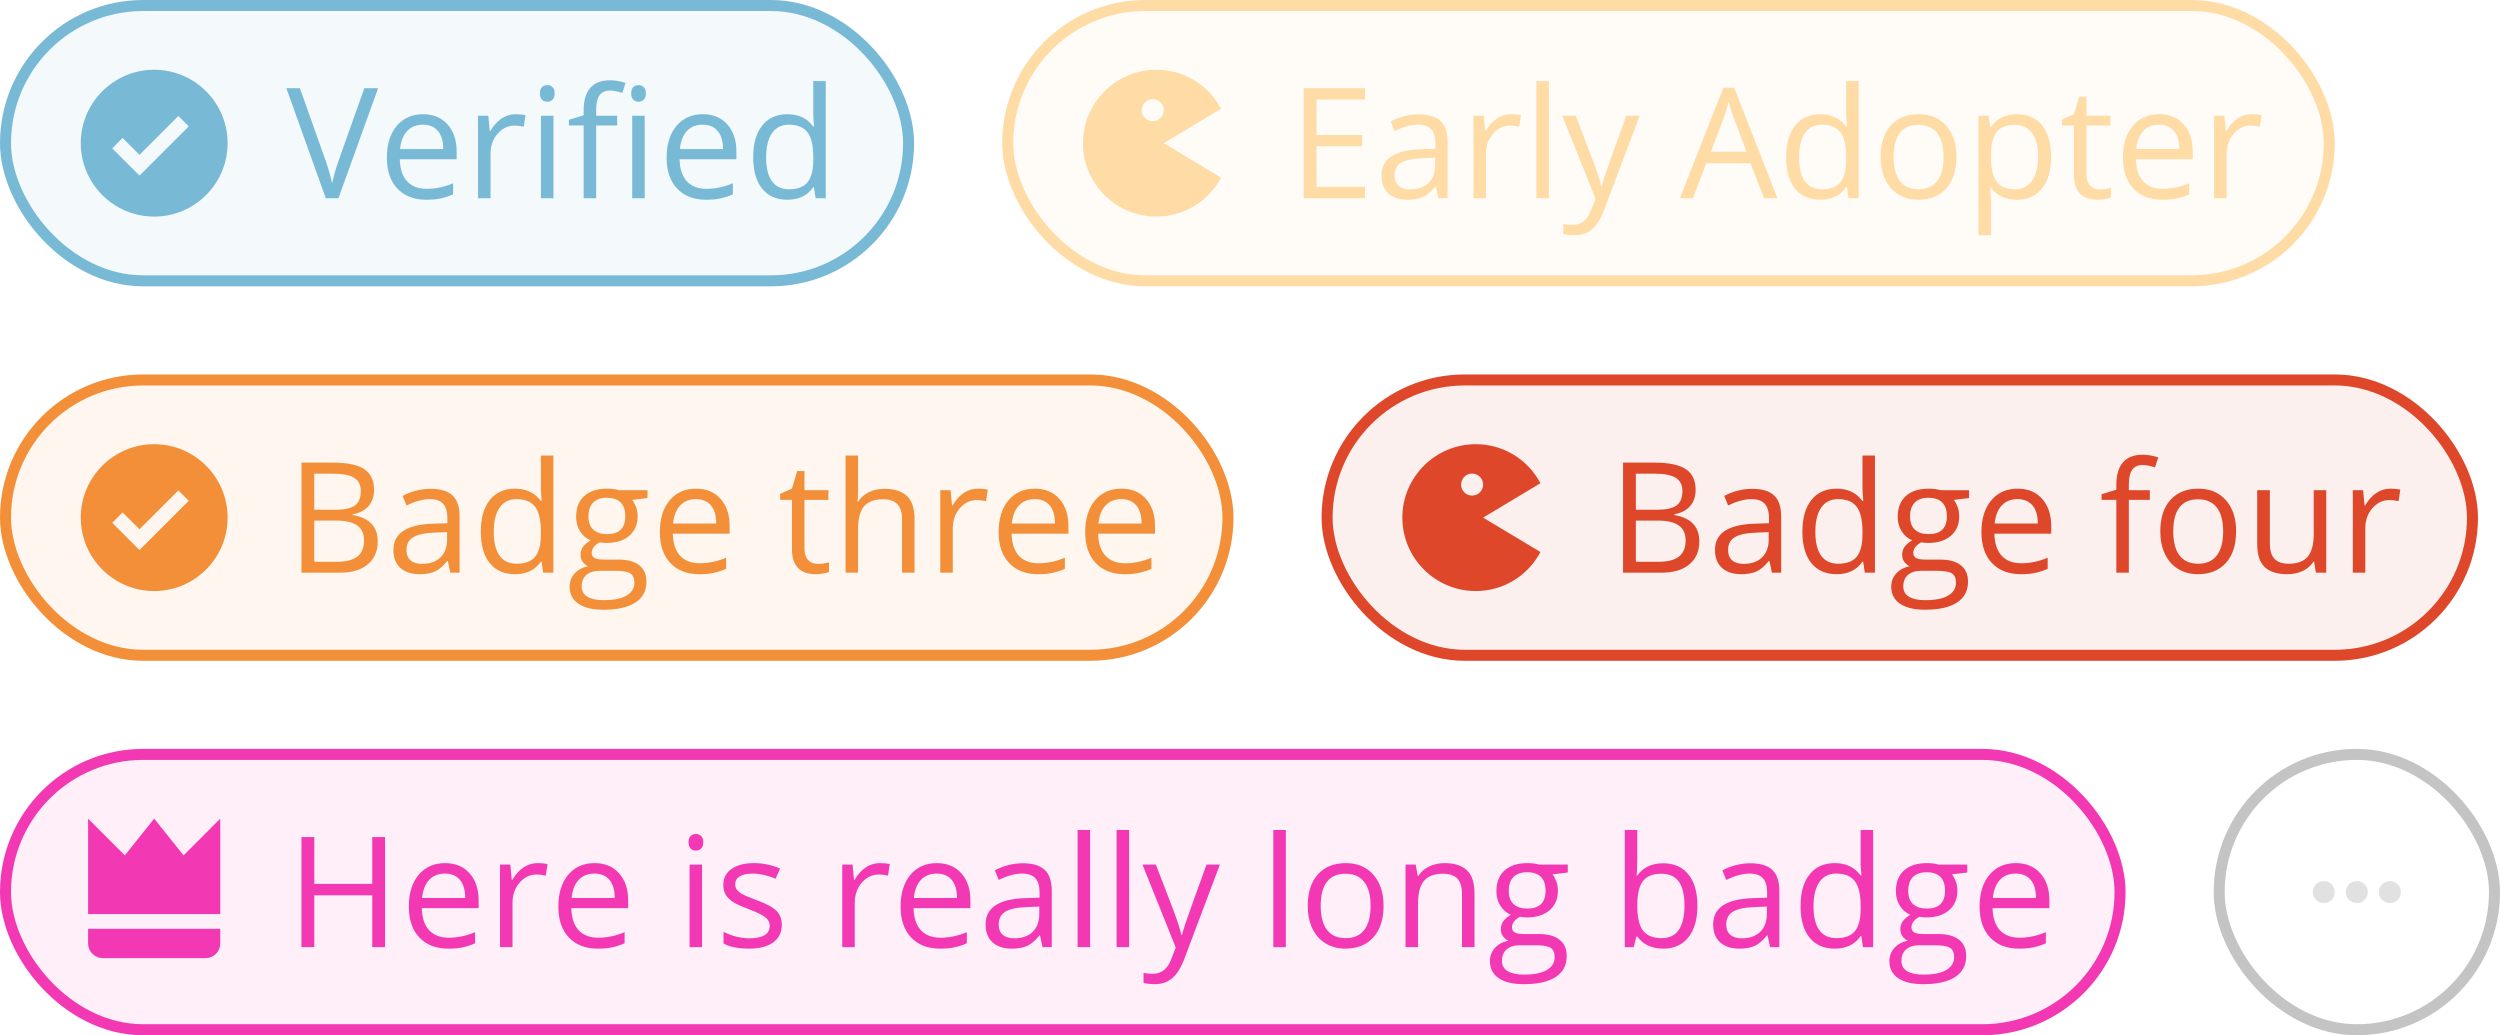 <svg width="227" height="94" viewBox="0 0 227 94" fill="none" xmlns="http://www.w3.org/2000/svg">
<rect x="0.5" y="0.5" width="82" height="25" rx="12.5" fill="#78BAD6" fill-opacity="0.08"/>
<path d="M14 6.333C10.324 6.333 7.333 9.324 7.333 13C7.333 16.676 10.324 19.667 14 19.667C17.676 19.667 20.667 16.676 20.667 13C20.667 9.324 17.676 6.333 14 6.333ZM12.667 15.942L10.192 13.472L11.133 12.528L12.666 14.058L16.195 10.529L17.138 11.471L12.667 15.942Z" fill="#78BAD6"/>
<path d="M33.082 8.006H34.333L30.73 18H29.582L26 8.006H27.23L29.527 14.473C29.792 15.216 30.001 15.938 30.156 16.64C30.32 15.901 30.535 15.165 30.799 14.432L33.082 8.006ZM38.708 18.137C37.601 18.137 36.726 17.799 36.083 17.125C35.445 16.451 35.126 15.514 35.126 14.315C35.126 13.108 35.422 12.148 36.015 11.438C36.612 10.727 37.411 10.371 38.414 10.371C39.353 10.371 40.096 10.681 40.643 11.301C41.19 11.916 41.463 12.729 41.463 13.741V14.459H36.302C36.325 15.338 36.546 16.006 36.965 16.462C37.389 16.918 37.983 17.145 38.749 17.145C39.556 17.145 40.353 16.977 41.142 16.64V17.651C40.741 17.825 40.36 17.948 40 18.02C39.645 18.098 39.214 18.137 38.708 18.137ZM38.4 11.321C37.799 11.321 37.318 11.517 36.958 11.909C36.602 12.301 36.393 12.843 36.329 13.536H40.246C40.246 12.821 40.087 12.274 39.768 11.896C39.449 11.513 38.993 11.321 38.4 11.321ZM46.822 10.371C47.155 10.371 47.453 10.398 47.718 10.453L47.56 11.506C47.251 11.438 46.977 11.403 46.74 11.403C46.134 11.403 45.615 11.649 45.182 12.142C44.753 12.634 44.539 13.247 44.539 13.98V18H43.404V10.508H44.341L44.471 11.896H44.525C44.803 11.408 45.138 11.032 45.53 10.768C45.922 10.503 46.353 10.371 46.822 10.371ZM50.254 18H49.119V10.508H50.254V18ZM49.023 8.478C49.023 8.218 49.087 8.029 49.215 7.91C49.342 7.787 49.502 7.726 49.693 7.726C49.876 7.726 50.033 7.787 50.165 7.91C50.297 8.033 50.363 8.222 50.363 8.478C50.363 8.733 50.297 8.924 50.165 9.052C50.033 9.175 49.876 9.236 49.693 9.236C49.502 9.236 49.342 9.175 49.215 9.052C49.087 8.924 49.023 8.733 49.023 8.478ZM56.037 11.39H54.13V18H52.995V11.39H51.655V10.877L52.995 10.467V10.05C52.995 8.209 53.8 7.288 55.408 7.288C55.805 7.288 56.27 7.368 56.803 7.527L56.509 8.437C56.071 8.295 55.698 8.225 55.388 8.225C54.959 8.225 54.643 8.368 54.438 8.655C54.232 8.938 54.13 9.394 54.13 10.023V10.508H56.037V11.39ZM58.539 18H57.404V10.508H58.539V18ZM57.309 8.478C57.309 8.218 57.372 8.029 57.5 7.91C57.628 7.787 57.787 7.726 57.978 7.726C58.161 7.726 58.318 7.787 58.45 7.91C58.582 8.033 58.648 8.222 58.648 8.478C58.648 8.733 58.582 8.924 58.45 9.052C58.318 9.175 58.161 9.236 57.978 9.236C57.787 9.236 57.628 9.175 57.5 9.052C57.372 8.924 57.309 8.733 57.309 8.478ZM64.11 18.137C63.003 18.137 62.128 17.799 61.485 17.125C60.847 16.451 60.528 15.514 60.528 14.315C60.528 13.108 60.825 12.148 61.417 11.438C62.014 10.727 62.814 10.371 63.816 10.371C64.755 10.371 65.498 10.681 66.045 11.301C66.592 11.916 66.865 12.729 66.865 13.741V14.459H61.704C61.727 15.338 61.948 16.006 62.367 16.462C62.791 16.918 63.386 17.145 64.151 17.145C64.958 17.145 65.755 16.977 66.544 16.64V17.651C66.143 17.825 65.762 17.948 65.402 18.02C65.047 18.098 64.616 18.137 64.11 18.137ZM63.803 11.321C63.201 11.321 62.72 11.517 62.36 11.909C62.005 12.301 61.795 12.843 61.731 13.536H65.648C65.648 12.821 65.489 12.274 65.17 11.896C64.851 11.513 64.395 11.321 63.803 11.321ZM73.906 16.995H73.845C73.321 17.756 72.537 18.137 71.493 18.137C70.513 18.137 69.75 17.802 69.203 17.132C68.661 16.462 68.39 15.509 68.39 14.274C68.39 13.039 68.663 12.08 69.21 11.396C69.757 10.713 70.518 10.371 71.493 10.371C72.509 10.371 73.289 10.74 73.831 11.479H73.92L73.872 10.938L73.845 10.412V7.363H74.98V18H74.057L73.906 16.995ZM71.637 17.186C72.412 17.186 72.972 16.977 73.318 16.558C73.669 16.134 73.845 15.453 73.845 14.514V14.274C73.845 13.213 73.667 12.456 73.311 12.005C72.961 11.549 72.398 11.321 71.623 11.321C70.958 11.321 70.447 11.581 70.092 12.101C69.741 12.616 69.565 13.345 69.565 14.288C69.565 15.245 69.741 15.967 70.092 16.455C70.443 16.943 70.958 17.186 71.637 17.186Z" fill="#78BAD6"/>
<rect x="0.5" y="0.5" width="82" height="25" rx="12.5" stroke="#78BAD6"/>
<rect x="91.5" y="0.5" width="120" height="25" rx="12.5" fill="#FFDBA6" fill-opacity="0.08"/>
<path d="M105 19.667C107.479 19.667 109.709 18.31 110.873 16.124L105.667 13L110.873 9.876C109.709 7.69 107.479 6.333 105 6.333C101.324 6.333 98.333 9.324 98.333 13C98.333 16.676 101.324 19.667 105 19.667ZM104.667 9C104.932 9 105.186 9.106 105.374 9.293C105.561 9.481 105.667 9.735 105.667 10.001C105.667 10.266 105.561 10.52 105.373 10.708C105.186 10.896 104.931 11.001 104.666 11.001C104.401 11.001 104.146 10.895 103.959 10.707C103.771 10.52 103.666 10.265 103.666 10C103.666 9.735 103.772 9.48 103.959 9.293C104.147 9.105 104.401 9 104.667 9Z" fill="#FFDBA6"/>
<path d="M123.945 18H118.374V8.006H123.945V9.038H119.536V12.258H123.679V13.283H119.536V16.961H123.945V18ZM130.604 18L130.378 16.934H130.323C129.95 17.403 129.576 17.722 129.202 17.891C128.833 18.055 128.37 18.137 127.814 18.137C127.072 18.137 126.488 17.945 126.064 17.562C125.645 17.18 125.436 16.635 125.436 15.929C125.436 14.416 126.646 13.623 129.065 13.55L130.337 13.509V13.044C130.337 12.456 130.209 12.023 129.954 11.745C129.703 11.463 129.3 11.321 128.744 11.321C128.12 11.321 127.413 11.513 126.625 11.896L126.276 11.027C126.646 10.827 127.049 10.67 127.486 10.556C127.928 10.442 128.37 10.385 128.812 10.385C129.706 10.385 130.367 10.583 130.795 10.979C131.228 11.376 131.444 12.012 131.444 12.887V18H130.604ZM128.04 17.2C128.746 17.2 129.3 17.006 129.701 16.619C130.107 16.232 130.31 15.69 130.31 14.992V14.315L129.175 14.363C128.272 14.395 127.621 14.537 127.22 14.787C126.823 15.033 126.625 15.418 126.625 15.942C126.625 16.352 126.748 16.665 126.994 16.879C127.245 17.093 127.593 17.2 128.04 17.2ZM137.207 10.371C137.54 10.371 137.838 10.398 138.103 10.453L137.945 11.506C137.635 11.438 137.362 11.403 137.125 11.403C136.519 11.403 135.999 11.649 135.566 12.142C135.138 12.634 134.924 13.247 134.924 13.98V18H133.789V10.508H134.726L134.855 11.896H134.91C135.188 11.408 135.523 11.032 135.915 10.768C136.307 10.503 136.738 10.371 137.207 10.371ZM140.639 18H139.504V7.363H140.639V18ZM141.855 10.508H143.072L144.713 14.78C145.073 15.755 145.296 16.46 145.383 16.893H145.438C145.497 16.66 145.62 16.264 145.807 15.703C145.998 15.138 146.618 13.406 147.666 10.508H148.883L145.663 19.039C145.344 19.882 144.97 20.479 144.542 20.83C144.118 21.186 143.596 21.363 142.977 21.363C142.63 21.363 142.288 21.325 141.951 21.247V20.338C142.202 20.393 142.482 20.42 142.792 20.42C143.571 20.42 144.127 19.982 144.46 19.107L144.877 18.041L141.855 10.508ZM160.189 18L158.945 14.821H154.939L153.709 18H152.533L156.484 7.965H157.462L161.393 18H160.189ZM158.583 13.775L157.421 10.679C157.271 10.287 157.116 9.806 156.956 9.236C156.856 9.674 156.712 10.155 156.525 10.679L155.35 13.775H158.583ZM167.695 16.995H167.634C167.11 17.756 166.326 18.137 165.282 18.137C164.302 18.137 163.539 17.802 162.992 17.132C162.45 16.462 162.179 15.509 162.179 14.274C162.179 13.039 162.452 12.08 162.999 11.396C163.546 10.713 164.307 10.371 165.282 10.371C166.299 10.371 167.078 10.74 167.62 11.479H167.709L167.661 10.938L167.634 10.412V7.363H168.769V18H167.846L167.695 16.995ZM165.426 17.186C166.201 17.186 166.761 16.977 167.107 16.558C167.458 16.134 167.634 15.453 167.634 14.514V14.274C167.634 13.213 167.456 12.456 167.101 12.005C166.75 11.549 166.187 11.321 165.412 11.321C164.747 11.321 164.236 11.581 163.881 12.101C163.53 12.616 163.354 13.345 163.354 14.288C163.354 15.245 163.53 15.967 163.881 16.455C164.232 16.943 164.747 17.186 165.426 17.186ZM177.648 14.247C177.648 15.468 177.341 16.423 176.726 17.111C176.11 17.795 175.26 18.137 174.176 18.137C173.506 18.137 172.911 17.98 172.392 17.665C171.872 17.351 171.471 16.899 171.188 16.311C170.906 15.724 170.765 15.036 170.765 14.247C170.765 13.026 171.07 12.075 171.681 11.396C172.291 10.713 173.139 10.371 174.224 10.371C175.272 10.371 176.104 10.72 176.719 11.417C177.339 12.114 177.648 13.058 177.648 14.247ZM171.94 14.247C171.94 15.204 172.132 15.933 172.515 16.435C172.897 16.936 173.46 17.186 174.203 17.186C174.946 17.186 175.509 16.938 175.892 16.441C176.279 15.94 176.473 15.209 176.473 14.247C176.473 13.295 176.279 12.572 175.892 12.08C175.509 11.583 174.941 11.335 174.189 11.335C173.447 11.335 172.886 11.579 172.508 12.066C172.13 12.554 171.94 13.281 171.94 14.247ZM183.131 18.137C182.643 18.137 182.197 18.048 181.791 17.87C181.39 17.688 181.053 17.41 180.779 17.036H180.697C180.752 17.474 180.779 17.888 180.779 18.28V21.363H179.645V10.508H180.567L180.725 11.533H180.779C181.071 11.123 181.41 10.827 181.798 10.645C182.185 10.462 182.63 10.371 183.131 10.371C184.124 10.371 184.89 10.711 185.428 11.39C185.97 12.069 186.241 13.021 186.241 14.247C186.241 15.477 185.965 16.435 185.414 17.118C184.867 17.797 184.106 18.137 183.131 18.137ZM182.967 11.335C182.201 11.335 181.647 11.547 181.306 11.971C180.964 12.395 180.788 13.069 180.779 13.994V14.247C180.779 15.3 180.955 16.054 181.306 16.51C181.657 16.961 182.219 17.186 182.994 17.186C183.641 17.186 184.147 16.924 184.512 16.4C184.881 15.876 185.065 15.154 185.065 14.233C185.065 13.299 184.881 12.584 184.512 12.087C184.147 11.586 183.632 11.335 182.967 11.335ZM190.65 17.2C190.851 17.2 191.045 17.186 191.231 17.159C191.418 17.127 191.566 17.095 191.676 17.064V17.932C191.553 17.991 191.37 18.039 191.129 18.075C190.892 18.116 190.678 18.137 190.486 18.137C189.037 18.137 188.312 17.373 188.312 15.847V11.39H187.239V10.843L188.312 10.371L188.791 8.771H189.447V10.508H191.621V11.39H189.447V15.799C189.447 16.25 189.554 16.596 189.769 16.838C189.983 17.079 190.277 17.2 190.65 17.2ZM196.345 18.137C195.237 18.137 194.362 17.799 193.72 17.125C193.082 16.451 192.763 15.514 192.763 14.315C192.763 13.108 193.059 12.148 193.651 11.438C194.248 10.727 195.048 10.371 196.051 10.371C196.99 10.371 197.732 10.681 198.279 11.301C198.826 11.916 199.1 12.729 199.1 13.741V14.459H193.938C193.961 15.338 194.182 16.006 194.602 16.462C195.025 16.918 195.62 17.145 196.386 17.145C197.192 17.145 197.99 16.977 198.778 16.64V17.651C198.377 17.825 197.997 17.948 197.637 18.02C197.281 18.098 196.851 18.137 196.345 18.137ZM196.037 11.321C195.436 11.321 194.955 11.517 194.595 11.909C194.239 12.301 194.03 12.843 193.966 13.536H197.883C197.883 12.821 197.723 12.274 197.404 11.896C197.085 11.513 196.63 11.321 196.037 11.321ZM204.459 10.371C204.792 10.371 205.09 10.398 205.354 10.453L205.197 11.506C204.887 11.438 204.614 11.403 204.377 11.403C203.771 11.403 203.251 11.649 202.818 12.142C202.39 12.634 202.176 13.247 202.176 13.98V18H201.041V10.508H201.978L202.107 11.896H202.162C202.44 11.408 202.775 11.032 203.167 10.768C203.559 10.503 203.99 10.371 204.459 10.371Z" fill="#FFDBA6"/>
<rect x="91.5" y="0.5" width="120" height="25" rx="12.5" stroke="#FFDBA6"/>
<rect x="0.5" y="34.5" width="111" height="25" rx="12.5" fill="#F28F38" fill-opacity="0.08"/>
<path d="M14 40.333C10.324 40.333 7.333 43.324 7.333 47C7.333 50.676 10.324 53.667 14 53.667C17.676 53.667 20.667 50.676 20.667 47C20.667 43.324 17.676 40.333 14 40.333ZM12.667 49.942L10.192 47.472L11.133 46.528L12.666 48.058L16.195 44.529L17.138 45.471L12.667 49.942Z" fill="#F28F38"/>
<path d="M27.374 42.006H30.197C31.523 42.006 32.483 42.204 33.075 42.601C33.668 42.997 33.964 43.624 33.964 44.48C33.964 45.073 33.797 45.563 33.465 45.95C33.137 46.333 32.656 46.581 32.023 46.695V46.764C33.54 47.023 34.299 47.821 34.299 49.156C34.299 50.05 33.996 50.747 33.39 51.248C32.788 51.749 31.945 52 30.86 52H27.374V42.006ZM28.536 46.285H30.45C31.27 46.285 31.861 46.158 32.221 45.902C32.581 45.643 32.761 45.207 32.761 44.597C32.761 44.036 32.56 43.633 32.159 43.387C31.758 43.136 31.12 43.011 30.245 43.011H28.536V46.285ZM28.536 47.27V51.009H30.621C31.428 51.009 32.034 50.854 32.44 50.544C32.85 50.23 33.055 49.74 33.055 49.074C33.055 48.454 32.845 47.999 32.426 47.707C32.011 47.415 31.378 47.27 30.525 47.27H28.536ZM40.889 52L40.663 50.934H40.608C40.235 51.403 39.861 51.722 39.487 51.891C39.118 52.055 38.656 52.137 38.1 52.137C37.357 52.137 36.773 51.945 36.35 51.562C35.93 51.18 35.721 50.635 35.721 49.929C35.721 48.416 36.931 47.623 39.351 47.55L40.622 47.509V47.044C40.622 46.456 40.495 46.023 40.239 45.745C39.989 45.463 39.585 45.321 39.029 45.321C38.405 45.321 37.699 45.513 36.91 45.895L36.562 45.027C36.931 44.827 37.334 44.67 37.772 44.556C38.214 44.442 38.656 44.385 39.098 44.385C39.991 44.385 40.652 44.583 41.08 44.98C41.513 45.376 41.73 46.012 41.73 46.887V52H40.889ZM38.325 51.2C39.032 51.2 39.585 51.007 39.986 50.619C40.392 50.232 40.595 49.69 40.595 48.992V48.315L39.46 48.363C38.558 48.395 37.906 48.536 37.505 48.787C37.108 49.033 36.91 49.418 36.91 49.942C36.91 50.352 37.033 50.665 37.279 50.879C37.53 51.093 37.879 51.2 38.325 51.2ZM49.174 50.995H49.112C48.588 51.756 47.804 52.137 46.761 52.137C45.781 52.137 45.018 51.802 44.471 51.132C43.928 50.462 43.657 49.509 43.657 48.274C43.657 47.039 43.931 46.08 44.477 45.397C45.024 44.713 45.785 44.371 46.761 44.371C47.777 44.371 48.556 44.74 49.099 45.478H49.188L49.14 44.938L49.112 44.412V41.363H50.247V52H49.324L49.174 50.995ZM46.904 51.187C47.679 51.187 48.24 50.977 48.586 50.558C48.937 50.134 49.112 49.453 49.112 48.514V48.274C49.112 47.213 48.935 46.456 48.579 46.005C48.228 45.549 47.665 45.321 46.891 45.321C46.225 45.321 45.715 45.581 45.359 46.101C45.008 46.616 44.833 47.345 44.833 48.288C44.833 49.245 45.008 49.967 45.359 50.455C45.71 50.943 46.225 51.187 46.904 51.187ZM58.792 44.508V45.226L57.404 45.39C57.532 45.549 57.646 45.759 57.746 46.019C57.846 46.274 57.897 46.563 57.897 46.887C57.897 47.62 57.646 48.206 57.145 48.644C56.643 49.081 55.955 49.3 55.08 49.3C54.857 49.3 54.647 49.282 54.451 49.245C53.968 49.5 53.727 49.822 53.727 50.209C53.727 50.414 53.811 50.567 53.98 50.667C54.148 50.763 54.438 50.81 54.848 50.81H56.174C56.985 50.81 57.607 50.981 58.04 51.323C58.477 51.665 58.696 52.162 58.696 52.813C58.696 53.643 58.364 54.274 57.698 54.707C57.033 55.145 56.062 55.363 54.786 55.363C53.806 55.363 53.05 55.181 52.517 54.816C51.988 54.452 51.724 53.937 51.724 53.272C51.724 52.816 51.87 52.422 52.161 52.089C52.453 51.756 52.863 51.531 53.392 51.412C53.2 51.325 53.038 51.191 52.906 51.009C52.779 50.827 52.715 50.615 52.715 50.373C52.715 50.1 52.788 49.86 52.934 49.655C53.079 49.45 53.31 49.252 53.624 49.06C53.237 48.901 52.92 48.63 52.674 48.247C52.432 47.864 52.312 47.427 52.312 46.935C52.312 46.114 52.558 45.483 53.05 45.041C53.542 44.594 54.239 44.371 55.142 44.371C55.533 44.371 55.887 44.417 56.201 44.508H58.792ZM52.817 53.258C52.817 53.663 52.988 53.971 53.33 54.181C53.672 54.39 54.162 54.495 54.8 54.495C55.752 54.495 56.456 54.352 56.912 54.065C57.372 53.782 57.602 53.397 57.602 52.909C57.602 52.504 57.477 52.221 57.227 52.062C56.976 51.907 56.504 51.829 55.812 51.829H54.451C53.936 51.829 53.535 51.952 53.248 52.198C52.961 52.444 52.817 52.797 52.817 53.258ZM53.433 46.907C53.433 47.431 53.581 47.828 53.877 48.097C54.173 48.366 54.586 48.5 55.114 48.5C56.222 48.5 56.775 47.962 56.775 46.887C56.775 45.761 56.215 45.198 55.094 45.198C54.56 45.198 54.15 45.342 53.863 45.629C53.576 45.916 53.433 46.342 53.433 46.907ZM63.495 52.137C62.388 52.137 61.513 51.8 60.87 51.125C60.232 50.45 59.913 49.514 59.913 48.315C59.913 47.108 60.209 46.148 60.802 45.438C61.399 44.727 62.199 44.371 63.201 44.371C64.14 44.371 64.883 44.681 65.43 45.301C65.977 45.916 66.25 46.73 66.25 47.741V48.459H61.089C61.112 49.339 61.333 50.006 61.752 50.462C62.176 50.918 62.77 51.145 63.536 51.145C64.343 51.145 65.14 50.977 65.929 50.64V51.651C65.528 51.825 65.147 51.948 64.787 52.02C64.432 52.098 64.001 52.137 63.495 52.137ZM63.188 45.321C62.586 45.321 62.105 45.517 61.745 45.909C61.39 46.301 61.18 46.843 61.116 47.536H65.033C65.033 46.821 64.874 46.274 64.555 45.895C64.236 45.513 63.78 45.321 63.188 45.321ZM74.248 51.2C74.449 51.2 74.642 51.187 74.829 51.159C75.016 51.127 75.164 51.095 75.273 51.063V51.932C75.15 51.991 74.968 52.039 74.727 52.075C74.49 52.116 74.275 52.137 74.084 52.137C72.635 52.137 71.91 51.373 71.91 49.847V45.39H70.837V44.843L71.91 44.371L72.389 42.772H73.045V44.508H75.219V45.39H73.045V49.799C73.045 50.25 73.152 50.596 73.366 50.838C73.58 51.079 73.874 51.2 74.248 51.2ZM81.904 52V47.153C81.904 46.543 81.765 46.087 81.487 45.786C81.209 45.485 80.774 45.335 80.182 45.335C79.393 45.335 78.817 45.549 78.452 45.977C78.092 46.406 77.912 47.108 77.912 48.083V52H76.777V41.363H77.912V44.583C77.912 44.97 77.894 45.292 77.857 45.547H77.926C78.149 45.187 78.466 44.904 78.876 44.699C79.291 44.49 79.762 44.385 80.291 44.385C81.207 44.385 81.893 44.603 82.349 45.041C82.809 45.474 83.039 46.164 83.039 47.112V52H81.904ZM88.795 44.371C89.128 44.371 89.426 44.398 89.69 44.453L89.533 45.506C89.223 45.438 88.95 45.403 88.713 45.403C88.107 45.403 87.587 45.649 87.154 46.142C86.726 46.634 86.512 47.247 86.512 47.98V52H85.377V44.508H86.314L86.443 45.895H86.498C86.776 45.408 87.111 45.032 87.503 44.768C87.895 44.503 88.326 44.371 88.795 44.371ZM94.257 52.137C93.149 52.137 92.274 51.8 91.632 51.125C90.994 50.45 90.675 49.514 90.675 48.315C90.675 47.108 90.971 46.148 91.564 45.438C92.16 44.727 92.96 44.371 93.963 44.371C94.902 44.371 95.644 44.681 96.191 45.301C96.738 45.916 97.012 46.73 97.012 47.741V48.459H91.851C91.873 49.339 92.094 50.006 92.514 50.462C92.938 50.918 93.532 51.145 94.298 51.145C95.105 51.145 95.902 50.977 96.69 50.64V51.651C96.289 51.825 95.909 51.948 95.549 52.02C95.193 52.098 94.763 52.137 94.257 52.137ZM93.949 45.321C93.348 45.321 92.867 45.517 92.507 45.909C92.151 46.301 91.942 46.843 91.878 47.536H95.795C95.795 46.821 95.635 46.274 95.316 45.895C94.997 45.513 94.542 45.321 93.949 45.321ZM102.118 52.137C101.011 52.137 100.136 51.8 99.493 51.125C98.855 50.45 98.536 49.514 98.536 48.315C98.536 47.108 98.832 46.148 99.425 45.438C100.022 44.727 100.822 44.371 101.824 44.371C102.763 44.371 103.506 44.681 104.053 45.301C104.6 45.916 104.873 46.73 104.873 47.741V48.459H99.712C99.735 49.339 99.956 50.006 100.375 50.462C100.799 50.918 101.394 51.145 102.159 51.145C102.966 51.145 103.763 50.977 104.552 50.64V51.651C104.151 51.825 103.77 51.948 103.41 52.02C103.055 52.098 102.624 52.137 102.118 52.137ZM101.811 45.321C101.209 45.321 100.728 45.517 100.368 45.909C100.013 46.301 99.803 46.843 99.739 47.536H103.656C103.656 46.821 103.497 46.274 103.178 45.895C102.859 45.513 102.403 45.321 101.811 45.321Z" fill="#F28F38"/>
<rect x="0.5" y="34.5" width="111" height="25" rx="12.5" stroke="#F28F38"/>
<rect x="120.5" y="34.5" width="104" height="25" rx="12.5" fill="#DE4729" fill-opacity="0.08"/>
<path d="M134 53.667C136.479 53.667 138.709 52.31 139.873 50.124L134.667 47L139.873 43.876C138.709 41.69 136.479 40.333 134 40.333C130.324 40.333 127.333 43.324 127.333 47C127.333 50.676 130.324 53.667 134 53.667ZM133.667 43C133.932 43 134.186 43.105 134.374 43.293C134.561 43.481 134.667 43.735 134.667 44.001C134.667 44.266 134.561 44.52 134.373 44.708C134.186 44.895 133.931 45.001 133.666 45.001C133.401 45.001 133.146 44.895 132.959 44.707C132.771 44.52 132.666 44.265 132.666 44C132.666 43.735 132.772 43.48 132.959 43.293C133.147 43.105 133.401 43 133.667 43Z" fill="#DE4729"/>
<path d="M147.374 42.006H150.197C151.523 42.006 152.483 42.204 153.075 42.601C153.668 42.997 153.964 43.624 153.964 44.48C153.964 45.073 153.798 45.563 153.465 45.95C153.137 46.333 152.656 46.581 152.022 46.695V46.764C153.54 47.023 154.299 47.821 154.299 49.156C154.299 50.05 153.996 50.747 153.39 51.248C152.788 51.749 151.945 52 150.86 52H147.374V42.006ZM148.536 46.285H150.45C151.271 46.285 151.861 46.158 152.221 45.902C152.581 45.643 152.761 45.207 152.761 44.597C152.761 44.036 152.56 43.633 152.159 43.387C151.758 43.136 151.12 43.011 150.245 43.011H148.536V46.285ZM148.536 47.27V51.009H150.621C151.428 51.009 152.034 50.854 152.439 50.544C152.85 50.23 153.055 49.74 153.055 49.074C153.055 48.454 152.845 47.999 152.426 47.707C152.011 47.415 151.378 47.27 150.525 47.27H148.536ZM160.889 52L160.663 50.934H160.608C160.235 51.403 159.861 51.722 159.487 51.891C159.118 52.055 158.656 52.137 158.1 52.137C157.357 52.137 156.773 51.945 156.35 51.562C155.93 51.18 155.721 50.635 155.721 49.929C155.721 48.416 156.931 47.623 159.351 47.55L160.622 47.509V47.044C160.622 46.456 160.494 46.023 160.239 45.745C159.989 45.463 159.585 45.321 159.029 45.321C158.405 45.321 157.699 45.513 156.91 45.895L156.562 45.027C156.931 44.827 157.334 44.67 157.771 44.556C158.214 44.442 158.656 44.385 159.098 44.385C159.991 44.385 160.652 44.583 161.08 44.98C161.513 45.376 161.729 46.012 161.729 46.887V52H160.889ZM158.325 51.2C159.032 51.2 159.585 51.007 159.986 50.619C160.392 50.232 160.595 49.69 160.595 48.992V48.315L159.46 48.363C158.558 48.395 157.906 48.536 157.505 48.787C157.108 49.033 156.91 49.418 156.91 49.942C156.91 50.352 157.033 50.665 157.279 50.879C157.53 51.093 157.879 51.2 158.325 51.2ZM169.174 50.995H169.112C168.588 51.756 167.804 52.137 166.761 52.137C165.781 52.137 165.018 51.802 164.471 51.132C163.928 50.462 163.657 49.509 163.657 48.274C163.657 47.039 163.931 46.08 164.478 45.397C165.024 44.713 165.785 44.371 166.761 44.371C167.777 44.371 168.556 44.74 169.099 45.478H169.188L169.14 44.938L169.112 44.412V41.363H170.247V52H169.324L169.174 50.995ZM166.904 51.187C167.679 51.187 168.24 50.977 168.586 50.558C168.937 50.134 169.112 49.453 169.112 48.514V48.274C169.112 47.213 168.935 46.456 168.579 46.005C168.228 45.549 167.665 45.321 166.891 45.321C166.225 45.321 165.715 45.581 165.359 46.101C165.008 46.616 164.833 47.345 164.833 48.288C164.833 49.245 165.008 49.967 165.359 50.455C165.71 50.943 166.225 51.187 166.904 51.187ZM178.792 44.508V45.226L177.404 45.39C177.532 45.549 177.646 45.759 177.746 46.019C177.846 46.274 177.896 46.563 177.896 46.887C177.896 47.62 177.646 48.206 177.145 48.644C176.643 49.081 175.955 49.3 175.08 49.3C174.857 49.3 174.647 49.282 174.451 49.245C173.968 49.5 173.727 49.822 173.727 50.209C173.727 50.414 173.811 50.567 173.979 50.667C174.148 50.763 174.438 50.81 174.848 50.81H176.174C176.985 50.81 177.607 50.981 178.04 51.323C178.478 51.665 178.696 52.162 178.696 52.813C178.696 53.643 178.364 54.274 177.698 54.707C177.033 55.145 176.062 55.363 174.786 55.363C173.806 55.363 173.05 55.181 172.517 54.816C171.988 54.452 171.724 53.937 171.724 53.272C171.724 52.816 171.869 52.422 172.161 52.089C172.453 51.756 172.863 51.531 173.392 51.412C173.2 51.325 173.038 51.191 172.906 51.009C172.779 50.827 172.715 50.615 172.715 50.373C172.715 50.1 172.788 49.86 172.934 49.655C173.079 49.45 173.31 49.252 173.624 49.06C173.237 48.901 172.92 48.63 172.674 48.247C172.432 47.864 172.312 47.427 172.312 46.935C172.312 46.114 172.558 45.483 173.05 45.041C173.542 44.594 174.239 44.371 175.142 44.371C175.534 44.371 175.887 44.417 176.201 44.508H178.792ZM172.817 53.258C172.817 53.663 172.988 53.971 173.33 54.181C173.672 54.39 174.162 54.495 174.8 54.495C175.752 54.495 176.456 54.352 176.912 54.065C177.372 53.782 177.603 53.397 177.603 52.909C177.603 52.504 177.477 52.221 177.227 52.062C176.976 51.907 176.504 51.829 175.812 51.829H174.451C173.936 51.829 173.535 51.952 173.248 52.198C172.961 52.444 172.817 52.797 172.817 53.258ZM173.433 46.907C173.433 47.431 173.581 47.828 173.877 48.097C174.173 48.366 174.586 48.5 175.114 48.5C176.222 48.5 176.775 47.962 176.775 46.887C176.775 45.761 176.215 45.198 175.094 45.198C174.561 45.198 174.15 45.342 173.863 45.629C173.576 45.916 173.433 46.342 173.433 46.907ZM183.495 52.137C182.388 52.137 181.513 51.8 180.87 51.125C180.232 50.45 179.913 49.514 179.913 48.315C179.913 47.108 180.209 46.148 180.802 45.438C181.399 44.727 182.199 44.371 183.201 44.371C184.14 44.371 184.883 44.681 185.43 45.301C185.977 45.916 186.25 46.73 186.25 47.741V48.459H181.089C181.112 49.339 181.333 50.006 181.752 50.462C182.176 50.918 182.771 51.145 183.536 51.145C184.343 51.145 185.14 50.977 185.929 50.64V51.651C185.528 51.825 185.147 51.948 184.787 52.02C184.432 52.098 184.001 52.137 183.495 52.137ZM183.188 45.321C182.586 45.321 182.105 45.517 181.745 45.909C181.39 46.301 181.18 46.843 181.116 47.536H185.033C185.033 46.821 184.874 46.274 184.555 45.895C184.236 45.513 183.78 45.321 183.188 45.321ZM195.205 45.39H193.298V52H192.163V45.39H190.823V44.877L192.163 44.467V44.05C192.163 42.209 192.967 41.288 194.576 41.288C194.973 41.288 195.438 41.368 195.971 41.527L195.677 42.437C195.239 42.295 194.866 42.225 194.556 42.225C194.127 42.225 193.811 42.368 193.605 42.655C193.4 42.938 193.298 43.394 193.298 44.023V44.508H195.205V45.39ZM203.039 48.247C203.039 49.468 202.731 50.423 202.116 51.111C201.501 51.795 200.651 52.137 199.566 52.137C198.896 52.137 198.302 51.98 197.782 51.665C197.263 51.351 196.862 50.899 196.579 50.312C196.297 49.724 196.155 49.035 196.155 48.247C196.155 47.026 196.461 46.075 197.071 45.397C197.682 44.713 198.53 44.371 199.614 44.371C200.662 44.371 201.494 44.72 202.109 45.417C202.729 46.114 203.039 47.058 203.039 48.247ZM197.331 48.247C197.331 49.204 197.522 49.933 197.905 50.435C198.288 50.936 198.851 51.187 199.594 51.187C200.337 51.187 200.899 50.938 201.282 50.441C201.67 49.94 201.863 49.209 201.863 48.247C201.863 47.295 201.67 46.572 201.282 46.08C200.899 45.583 200.332 45.335 199.58 45.335C198.837 45.335 198.277 45.579 197.898 46.066C197.52 46.554 197.331 47.281 197.331 48.247ZM206.102 44.508V49.368C206.102 49.979 206.241 50.435 206.519 50.735C206.797 51.036 207.232 51.187 207.824 51.187C208.608 51.187 209.18 50.972 209.54 50.544C209.905 50.116 210.087 49.416 210.087 48.445V44.508H211.222V52H210.285L210.121 50.995H210.06C209.827 51.364 209.504 51.647 209.089 51.843C208.679 52.039 208.209 52.137 207.681 52.137C206.769 52.137 206.086 51.92 205.63 51.487C205.179 51.054 204.953 50.362 204.953 49.409V44.508H206.102ZM217.053 44.371C217.385 44.371 217.684 44.398 217.948 44.453L217.791 45.506C217.481 45.438 217.208 45.403 216.971 45.403C216.365 45.403 215.845 45.649 215.412 46.142C214.984 46.634 214.77 47.247 214.77 47.98V52H213.635V44.508H214.571L214.701 45.895H214.756C215.034 45.408 215.369 45.032 215.761 44.768C216.153 44.503 216.583 44.371 217.053 44.371Z" fill="#DE4729"/>
<rect x="120.5" y="34.5" width="104" height="25" rx="12.5" stroke="#DE4729"/>
<rect x="0.5" y="68.5" width="192" height="25" rx="12.5" fill="#F238B3" fill-opacity="0.08"/>
<path d="M20 74.333L16.667 77.667L14 74.333L11.333 77.667L8 74.333V83H20V74.333ZM9.333 87H18.667C19.02 87 19.359 86.859 19.61 86.609C19.86 86.359 20 86.02 20 85.667V84.333H8V85.667C8 86.02 8.14 86.359 8.391 86.609C8.641 86.859 8.98 87 9.333 87Z" fill="#F238B3"/>
<path d="M34.962 86H33.8V81.297H28.536V86H27.374V76.006H28.536V80.258H33.8V76.006H34.962V86ZM40.704 86.137C39.597 86.137 38.722 85.799 38.079 85.125C37.441 84.451 37.122 83.514 37.122 82.315C37.122 81.108 37.418 80.148 38.011 79.438C38.608 78.727 39.408 78.371 40.41 78.371C41.349 78.371 42.092 78.681 42.639 79.301C43.185 79.916 43.459 80.73 43.459 81.741V82.459H38.298C38.321 83.338 38.542 84.006 38.961 84.462C39.385 84.918 39.98 85.145 40.745 85.145C41.552 85.145 42.349 84.977 43.138 84.64V85.651C42.737 85.825 42.356 85.948 41.996 86.02C41.641 86.098 41.21 86.137 40.704 86.137ZM40.397 79.321C39.795 79.321 39.314 79.517 38.954 79.909C38.599 80.301 38.389 80.843 38.325 81.536H42.242C42.242 80.821 42.083 80.274 41.764 79.895C41.445 79.513 40.989 79.321 40.397 79.321ZM48.818 78.371C49.151 78.371 49.45 78.398 49.714 78.453L49.557 79.506C49.247 79.438 48.973 79.403 48.736 79.403C48.13 79.403 47.611 79.649 47.178 80.142C46.749 80.634 46.535 81.247 46.535 81.981V86H45.4V78.508H46.337L46.467 79.895H46.522C46.8 79.408 47.134 79.032 47.526 78.768C47.918 78.503 48.349 78.371 48.818 78.371ZM54.28 86.137C53.173 86.137 52.298 85.799 51.655 85.125C51.017 84.451 50.698 83.514 50.698 82.315C50.698 81.108 50.995 80.148 51.587 79.438C52.184 78.727 52.984 78.371 53.986 78.371C54.925 78.371 55.668 78.681 56.215 79.301C56.762 79.916 57.035 80.73 57.035 81.741V82.459H51.874C51.897 83.338 52.118 84.006 52.537 84.462C52.961 84.918 53.556 85.145 54.321 85.145C55.128 85.145 55.925 84.977 56.714 84.64V85.651C56.313 85.825 55.932 85.948 55.572 86.02C55.217 86.098 54.786 86.137 54.28 86.137ZM53.973 79.321C53.371 79.321 52.89 79.517 52.53 79.909C52.175 80.301 51.965 80.843 51.901 81.536H55.818C55.818 80.821 55.659 80.274 55.34 79.895C55.021 79.513 54.565 79.321 53.973 79.321ZM63.748 86H62.613V78.508H63.748V86ZM62.518 76.478C62.518 76.218 62.581 76.029 62.709 75.91C62.837 75.787 62.996 75.726 63.188 75.726C63.37 75.726 63.527 75.787 63.659 75.91C63.791 76.033 63.857 76.222 63.857 76.478C63.857 76.733 63.791 76.924 63.659 77.052C63.527 77.175 63.37 77.236 63.188 77.236C62.996 77.236 62.837 77.175 62.709 77.052C62.581 76.924 62.518 76.733 62.518 76.478ZM70.987 83.956C70.987 84.653 70.728 85.191 70.208 85.569C69.689 85.948 68.959 86.137 68.02 86.137C67.027 86.137 66.252 85.98 65.696 85.665V84.612C66.056 84.795 66.441 84.938 66.852 85.043C67.266 85.148 67.665 85.2 68.048 85.2C68.64 85.2 69.096 85.107 69.415 84.92C69.734 84.728 69.894 84.439 69.894 84.052C69.894 83.76 69.766 83.512 69.511 83.307C69.26 83.097 68.768 82.851 68.034 82.568C67.337 82.309 66.84 82.083 66.544 81.892C66.252 81.696 66.034 81.475 65.888 81.228C65.746 80.982 65.676 80.689 65.676 80.347C65.676 79.736 65.924 79.255 66.421 78.904C66.918 78.549 67.599 78.371 68.465 78.371C69.272 78.371 70.06 78.535 70.83 78.863L70.427 79.786C69.675 79.476 68.993 79.321 68.383 79.321C67.845 79.321 67.439 79.406 67.166 79.574C66.893 79.743 66.756 79.975 66.756 80.272C66.756 80.472 66.806 80.643 66.906 80.784C67.011 80.925 67.177 81.06 67.405 81.188C67.633 81.315 68.071 81.5 68.718 81.741C69.606 82.065 70.206 82.391 70.516 82.719C70.83 83.047 70.987 83.459 70.987 83.956ZM79.894 78.371C80.227 78.371 80.526 78.398 80.79 78.453L80.633 79.506C80.323 79.438 80.049 79.403 79.812 79.403C79.206 79.403 78.687 79.649 78.254 80.142C77.826 80.634 77.611 81.247 77.611 81.981V86H76.477V78.508H77.413L77.543 79.895H77.598C77.876 79.408 78.211 79.032 78.603 78.768C78.995 78.503 79.425 78.371 79.894 78.371ZM85.356 86.137C84.249 86.137 83.374 85.799 82.731 85.125C82.093 84.451 81.774 83.514 81.774 82.315C81.774 81.108 82.071 80.148 82.663 79.438C83.26 78.727 84.06 78.371 85.062 78.371C86.001 78.371 86.744 78.681 87.291 79.301C87.838 79.916 88.111 80.73 88.111 81.741V82.459H82.95C82.973 83.338 83.194 84.006 83.613 84.462C84.037 84.918 84.632 85.145 85.397 85.145C86.204 85.145 87.002 84.977 87.79 84.64V85.651C87.389 85.825 87.008 85.948 86.648 86.02C86.293 86.098 85.862 86.137 85.356 86.137ZM85.049 79.321C84.447 79.321 83.966 79.517 83.606 79.909C83.251 80.301 83.041 80.843 82.978 81.536H86.894C86.894 80.821 86.735 80.274 86.416 79.895C86.097 79.513 85.641 79.321 85.049 79.321ZM94.66 86L94.435 84.934H94.38C94.006 85.403 93.632 85.722 93.259 85.891C92.89 86.055 92.427 86.137 91.871 86.137C91.128 86.137 90.545 85.945 90.121 85.562C89.702 85.18 89.492 84.635 89.492 83.929C89.492 82.416 90.702 81.623 93.122 81.55L94.394 81.509V81.044C94.394 80.456 94.266 80.023 94.011 79.745C93.76 79.463 93.357 79.321 92.801 79.321C92.176 79.321 91.47 79.513 90.682 79.895L90.333 79.027C90.702 78.827 91.106 78.67 91.543 78.556C91.985 78.442 92.427 78.385 92.869 78.385C93.762 78.385 94.423 78.583 94.852 78.98C95.284 79.376 95.501 80.012 95.501 80.887V86H94.66ZM92.097 85.2C92.803 85.2 93.357 85.007 93.758 84.619C94.163 84.232 94.366 83.689 94.366 82.992V82.315L93.231 82.363C92.329 82.395 91.677 82.537 91.276 82.787C90.88 83.033 90.682 83.418 90.682 83.942C90.682 84.353 90.805 84.665 91.051 84.879C91.301 85.093 91.65 85.2 92.097 85.2ZM98.981 86H97.846V75.363H98.981V86ZM102.521 86H101.387V75.363H102.521V86ZM103.738 78.508H104.955L106.596 82.78C106.956 83.755 107.179 84.46 107.266 84.893H107.32C107.38 84.66 107.503 84.264 107.689 83.703C107.881 83.138 108.501 81.406 109.549 78.508H110.766L107.546 87.039C107.227 87.882 106.853 88.479 106.425 88.83C106.001 89.186 105.479 89.363 104.859 89.363C104.513 89.363 104.171 89.325 103.834 89.247V88.338C104.085 88.393 104.365 88.42 104.675 88.42C105.454 88.42 106.01 87.982 106.343 87.107L106.76 86.041L103.738 78.508ZM116.754 86H115.619V75.363H116.754V86ZM125.627 82.247C125.627 83.468 125.319 84.423 124.704 85.111C124.089 85.795 123.239 86.137 122.154 86.137C121.484 86.137 120.89 85.98 120.37 85.665C119.851 85.351 119.45 84.899 119.167 84.311C118.884 83.724 118.743 83.035 118.743 82.247C118.743 81.026 119.049 80.076 119.659 79.397C120.27 78.713 121.118 78.371 122.202 78.371C123.25 78.371 124.082 78.72 124.697 79.417C125.317 80.114 125.627 81.058 125.627 82.247ZM119.919 82.247C119.919 83.204 120.11 83.933 120.493 84.435C120.876 84.936 121.439 85.186 122.182 85.186C122.924 85.186 123.487 84.938 123.87 84.441C124.257 83.94 124.451 83.209 124.451 82.247C124.451 81.295 124.257 80.572 123.87 80.08C123.487 79.583 122.92 79.335 122.168 79.335C121.425 79.335 120.865 79.579 120.486 80.066C120.108 80.554 119.919 81.281 119.919 82.247ZM132.75 86V81.153C132.75 80.543 132.611 80.087 132.333 79.786C132.055 79.485 131.62 79.335 131.027 79.335C130.243 79.335 129.669 79.547 129.305 79.971C128.94 80.394 128.758 81.094 128.758 82.069V86H127.623V78.508H128.546L128.73 79.533H128.785C129.018 79.164 129.343 78.879 129.763 78.679C130.182 78.474 130.649 78.371 131.164 78.371C132.066 78.371 132.745 78.59 133.201 79.027C133.657 79.46 133.885 80.155 133.885 81.112V86H132.75ZM142.354 78.508V79.226L140.967 79.39C141.094 79.549 141.208 79.759 141.309 80.019C141.409 80.274 141.459 80.563 141.459 80.887C141.459 81.62 141.208 82.206 140.707 82.644C140.206 83.081 139.518 83.3 138.643 83.3C138.419 83.3 138.21 83.282 138.014 83.245C137.531 83.5 137.289 83.822 137.289 84.209C137.289 84.414 137.373 84.567 137.542 84.667C137.711 84.763 138 84.811 138.41 84.811H139.736C140.548 84.811 141.17 84.981 141.603 85.323C142.04 85.665 142.259 86.162 142.259 86.814C142.259 87.643 141.926 88.274 141.261 88.707C140.595 89.144 139.625 89.363 138.349 89.363C137.369 89.363 136.612 89.181 136.079 88.816C135.55 88.452 135.286 87.937 135.286 87.272C135.286 86.816 135.432 86.421 135.724 86.089C136.015 85.756 136.425 85.531 136.954 85.412C136.763 85.326 136.601 85.191 136.469 85.009C136.341 84.826 136.277 84.615 136.277 84.373C136.277 84.1 136.35 83.86 136.496 83.655C136.642 83.45 136.872 83.252 137.187 83.061C136.799 82.901 136.482 82.63 136.236 82.247C135.995 81.864 135.874 81.427 135.874 80.935C135.874 80.114 136.12 79.483 136.612 79.041C137.104 78.594 137.802 78.371 138.704 78.371C139.096 78.371 139.449 78.417 139.764 78.508H142.354ZM136.38 87.258C136.38 87.663 136.551 87.971 136.893 88.181C137.234 88.39 137.724 88.495 138.362 88.495C139.315 88.495 140.019 88.352 140.475 88.064C140.935 87.782 141.165 87.397 141.165 86.909C141.165 86.504 141.04 86.221 140.789 86.061C140.538 85.907 140.067 85.829 139.374 85.829H138.014C137.499 85.829 137.098 85.952 136.811 86.198C136.523 86.444 136.38 86.797 136.38 87.258ZM136.995 80.907C136.995 81.431 137.143 81.828 137.439 82.097C137.736 82.366 138.148 82.5 138.677 82.5C139.784 82.5 140.338 81.962 140.338 80.887C140.338 79.761 139.777 79.198 138.656 79.198C138.123 79.198 137.713 79.342 137.426 79.629C137.139 79.916 136.995 80.342 136.995 80.907ZM151.016 78.385C152 78.385 152.763 78.722 153.306 79.397C153.853 80.066 154.126 81.017 154.126 82.247C154.126 83.478 153.85 84.435 153.299 85.118C152.752 85.797 151.991 86.137 151.016 86.137C150.528 86.137 150.081 86.048 149.676 85.87C149.275 85.688 148.938 85.41 148.664 85.036H148.582L148.343 86H147.529V75.363H148.664V77.947C148.664 78.526 148.646 79.046 148.609 79.506H148.664C149.193 78.758 149.977 78.385 151.016 78.385ZM150.852 79.335C150.077 79.335 149.519 79.558 149.177 80.005C148.835 80.447 148.664 81.194 148.664 82.247C148.664 83.3 148.84 84.054 149.19 84.51C149.541 84.961 150.104 85.186 150.879 85.186C151.576 85.186 152.096 84.934 152.438 84.428C152.779 83.917 152.95 83.186 152.95 82.233C152.95 81.258 152.779 80.531 152.438 80.053C152.096 79.574 151.567 79.335 150.852 79.335ZM160.723 86L160.497 84.934H160.442C160.069 85.403 159.695 85.722 159.321 85.891C158.952 86.055 158.49 86.137 157.934 86.137C157.191 86.137 156.607 85.945 156.184 85.562C155.764 85.18 155.555 84.635 155.555 83.929C155.555 82.416 156.765 81.623 159.185 81.55L160.456 81.509V81.044C160.456 80.456 160.328 80.023 160.073 79.745C159.823 79.463 159.419 79.321 158.863 79.321C158.239 79.321 157.533 79.513 156.744 79.895L156.396 79.027C156.765 78.827 157.168 78.67 157.605 78.556C158.048 78.442 158.49 78.385 158.932 78.385C159.825 78.385 160.486 78.583 160.914 78.98C161.347 79.376 161.563 80.012 161.563 80.887V86H160.723ZM158.159 85.2C158.866 85.2 159.419 85.007 159.82 84.619C160.226 84.232 160.429 83.689 160.429 82.992V82.315L159.294 82.363C158.392 82.395 157.74 82.537 157.339 82.787C156.942 83.033 156.744 83.418 156.744 83.942C156.744 84.353 156.867 84.665 157.113 84.879C157.364 85.093 157.713 85.2 158.159 85.2ZM169.008 84.995H168.946C168.422 85.756 167.638 86.137 166.595 86.137C165.615 86.137 164.852 85.802 164.305 85.132C163.762 84.462 163.491 83.509 163.491 82.274C163.491 81.039 163.765 80.08 164.312 79.397C164.858 78.713 165.619 78.371 166.595 78.371C167.611 78.371 168.39 78.74 168.933 79.478H169.021L168.974 78.939L168.946 78.412V75.363H170.081V86H169.158L169.008 84.995ZM166.738 85.186C167.513 85.186 168.074 84.977 168.42 84.558C168.771 84.134 168.946 83.453 168.946 82.514V82.274C168.946 81.213 168.769 80.456 168.413 80.005C168.062 79.549 167.499 79.321 166.725 79.321C166.059 79.321 165.549 79.581 165.193 80.101C164.842 80.616 164.667 81.345 164.667 82.288C164.667 83.245 164.842 83.967 165.193 84.455C165.544 84.943 166.059 85.186 166.738 85.186ZM178.626 78.508V79.226L177.238 79.39C177.366 79.549 177.48 79.759 177.58 80.019C177.68 80.274 177.73 80.563 177.73 80.887C177.73 81.62 177.48 82.206 176.979 82.644C176.477 83.081 175.789 83.3 174.914 83.3C174.691 83.3 174.481 83.282 174.285 83.245C173.802 83.5 173.561 83.822 173.561 84.209C173.561 84.414 173.645 84.567 173.813 84.667C173.982 84.763 174.271 84.811 174.682 84.811H176.008C176.819 84.811 177.441 84.981 177.874 85.323C178.312 85.665 178.53 86.162 178.53 86.814C178.53 87.643 178.198 88.274 177.532 88.707C176.867 89.144 175.896 89.363 174.62 89.363C173.64 89.363 172.884 89.181 172.351 88.816C171.822 88.452 171.558 87.937 171.558 87.272C171.558 86.816 171.703 86.421 171.995 86.089C172.287 85.756 172.697 85.531 173.226 85.412C173.034 85.326 172.872 85.191 172.74 85.009C172.613 84.826 172.549 84.615 172.549 84.373C172.549 84.1 172.622 83.86 172.768 83.655C172.913 83.45 173.144 83.252 173.458 83.061C173.071 82.901 172.754 82.63 172.508 82.247C172.266 81.864 172.146 81.427 172.146 80.935C172.146 80.114 172.392 79.483 172.884 79.041C173.376 78.594 174.073 78.371 174.976 78.371C175.368 78.371 175.721 78.417 176.035 78.508H178.626ZM172.651 87.258C172.651 87.663 172.822 87.971 173.164 88.181C173.506 88.39 173.996 88.495 174.634 88.495C175.586 88.495 176.29 88.352 176.746 88.064C177.206 87.782 177.437 87.397 177.437 86.909C177.437 86.504 177.311 86.221 177.061 86.061C176.81 85.907 176.338 85.829 175.646 85.829H174.285C173.77 85.829 173.369 85.952 173.082 86.198C172.795 86.444 172.651 86.797 172.651 87.258ZM173.267 80.907C173.267 81.431 173.415 81.828 173.711 82.097C174.007 82.366 174.42 82.5 174.948 82.5C176.056 82.5 176.609 81.962 176.609 80.887C176.609 79.761 176.049 79.198 174.928 79.198C174.395 79.198 173.984 79.342 173.697 79.629C173.41 79.916 173.267 80.342 173.267 80.907ZM183.329 86.137C182.222 86.137 181.347 85.799 180.704 85.125C180.066 84.451 179.747 83.514 179.747 82.315C179.747 81.108 180.043 80.148 180.636 79.438C181.233 78.727 182.033 78.371 183.035 78.371C183.974 78.371 184.717 78.681 185.264 79.301C185.811 79.916 186.084 80.73 186.084 81.741V82.459H180.923C180.946 83.338 181.167 84.006 181.586 84.462C182.01 84.918 182.604 85.145 183.37 85.145C184.177 85.145 184.974 84.977 185.763 84.64V85.651C185.362 85.825 184.981 85.948 184.621 86.02C184.266 86.098 183.835 86.137 183.329 86.137ZM183.021 79.321C182.42 79.321 181.939 79.517 181.579 79.909C181.224 80.301 181.014 80.843 180.95 81.536H184.867C184.867 80.821 184.708 80.274 184.389 79.895C184.07 79.513 183.614 79.321 183.021 79.321Z" fill="#F238B3"/>
<rect x="0.5" y="68.5" width="192" height="25" rx="12.5" stroke="#F238B3"/>
<path d="M214 80C213.45 80 213 80.45 213 81C213 81.55 213.45 82 214 82C214.55 82 215 81.55 215 81C215 80.45 214.55 80 214 80ZM217 80C216.45 80 216 80.45 216 81C216 81.55 216.45 82 217 82C217.55 82 218 81.55 218 81C218 80.45 217.55 80 217 80ZM211 80C210.45 80 210 80.45 210 81C210 81.55 210.45 82 211 82C211.55 82 212 81.55 212 81C212 80.45 211.55 80 211 80Z" fill="#E1E1E1"/>
<rect x="201.5" y="68.5" width="25" height="25" rx="12.5" stroke="#C4C4C4"/>
</svg>
